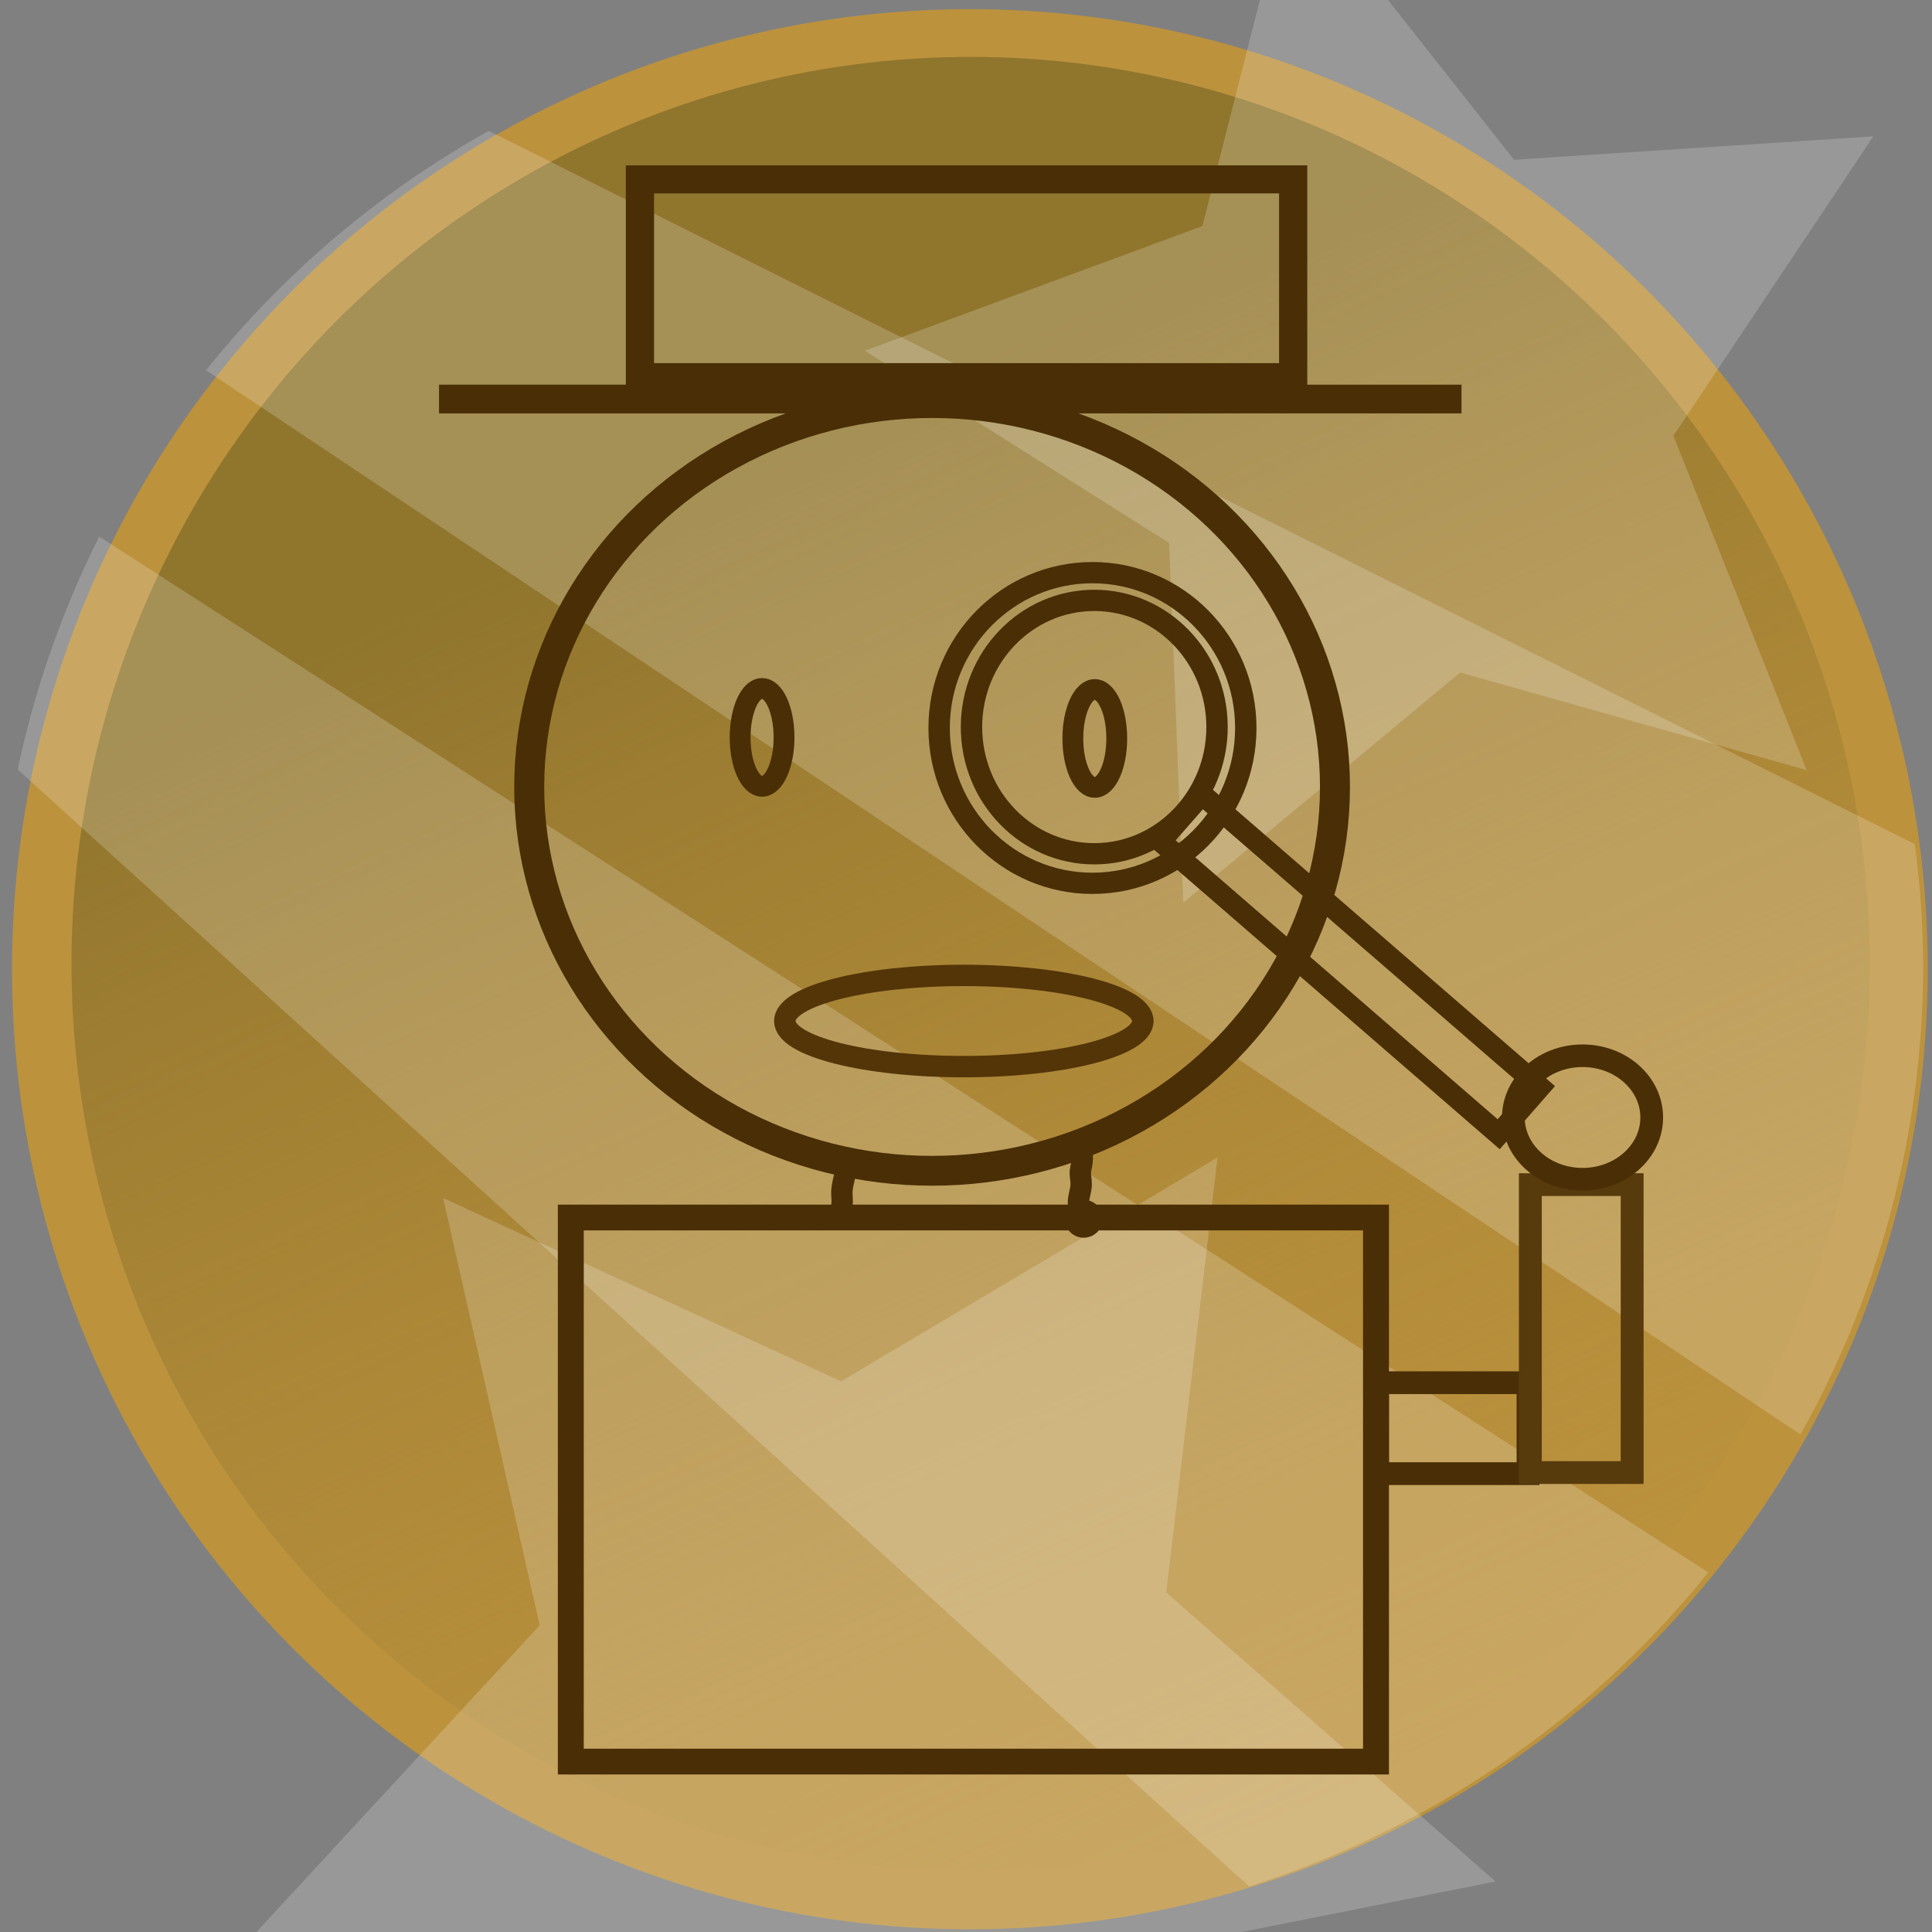 <?xml version="1.0" encoding="UTF-8" standalone="no"?>
<!-- Created with Inkscape (http://www.inkscape.org/) -->

<svg
   width="512"
   height="512"
   viewBox="0 0 512 512"
   version="1.1"
   id="svg1"
   inkscape:version="1.3.2 (091e20e, 2023-11-25, custom)"
   sodipodi:docname="succs_curieux.svg"
   xml:space="preserve"
   xmlns:inkscape="http://www.inkscape.org/namespaces/inkscape"
   xmlns:sodipodi="http://sodipodi.sourceforge.net/DTD/sodipodi-0.dtd"
   xmlns:xlink="http://www.w3.org/1999/xlink"
   xmlns="http://www.w3.org/2000/svg"
   xmlns:svg="http://www.w3.org/2000/svg"><rect x="0" y="0" width="512" height="512" fill="#808080" stroke="none"/><sodipodi:namedview
     id="namedview1"
     pagecolor="#ffffff"
     bordercolor="#000000"
     borderopacity="0.25"
     inkscape:showpageshadow="2"
     inkscape:pageopacity="0.0"
     inkscape:pagecheckerboard="0"
     inkscape:deskcolor="#d1d1d1"
     inkscape:document-units="px"
     inkscape:zoom="1.1573349"
     inkscape:cx="174.97096"
     inkscape:cy="235.45474"
     inkscape:window-width="1920"
     inkscape:window-height="974"
     inkscape:window-x="-11"
     inkscape:window-y="-11"
     inkscape:window-maximized="1"
     inkscape:current-layer="layer1" /><defs
     id="defs1"><linearGradient
       id="linearGradient9"
       inkscape:collect="always"><stop
         style="stop-color:#90752d;stop-opacity:1;"
         offset="0.086"
         id="stop9" /><stop
         style="stop-color:#bc923d;stop-opacity:0;"
         offset="1"
         id="stop10" /></linearGradient><linearGradient
       inkscape:collect="always"
       xlink:href="#linearGradient9"
       id="linearGradient8"
       x1="294.329"
       y1="33.546"
       x2="493.694"
       y2="480.672"
       gradientUnits="userSpaceOnUse" /><inkscape:path-effect
       effect="spiro"
       id="path-effect16"
       is_visible="true"
       lpeversion="1" /><inkscape:path-effect
       effect="spiro"
       id="path-effect15"
       is_visible="true"
       lpeversion="1" /></defs><g
     inkscape:label="Calque 1"
     inkscape:groupmode="layer"
     id="layer1"><ellipse
       style="fill:#bc923d;fill-opacity:1;stroke-width:1.057"
       id="ellipse7"
       cx="257.028"
       cy="256.852"
       rx="253.849"
       ry="254.431" /><ellipse
       style="fill:url(#linearGradient8);fill-opacity:1;stroke-width:0.995"
       id="path1"
       cx="257.233"
       cy="255.427"
       rx="238.285"
       ry="240.35" /><path
       id="path5"
       style="fill:#ffffff;fill-opacity:0.195;stroke-width:4.3;stroke-dasharray:none"
       d="M 129.527 34.689 A 255.591 255.248 0 0 0 54.596 98.133 L 477.145 380.135 A 255.591 255.248 0 0 0 509.674 256.85 A 255.591 255.248 0 0 0 507.439 223.707 L 129.527 34.689 z M 26.297 142.207 A 255.591 255.248 0 0 0 4.705 203.941 L 331.021 499.922 A 255.591 255.248 0 0 0 452.715 416.703 L 26.297 142.207 z " /><path
       sodipodi:type="star"
       style="fill:#ffffff;fill-opacity:0.195"
       id="path6"
       inkscape:flatsided="false"
       sodipodi:sides="5"
       sodipodi:cx="134.24135"
       sodipodi:cy="89.451706"
       sodipodi:r1="143.65765"
       sodipodi:r2="71.828835"
       sodipodi:arg1="-0.52359878"
       sodipodi:arg2="0.10471976"
       inkscape:rounded="0"
       inkscape:randomized="0"
       d="M 258.653,17.623 205.677,96.96 241,185.577 149.175,159.711 75.811,220.69 72.036,125.366 -8.629,74.435 80.862,41.389 104.373,-51.067 163.457,23.833 Z"
       inkscape:transform-center-x="9.2297527"
       inkscape:transform-center-y="-4.6402964"
       transform="translate(237.787,18.515)" /><path
       sodipodi:type="star"
       style="fill:#ffffff;fill-opacity:0.195"
       id="path7"
       inkscape:flatsided="false"
       sodipodi:sides="5"
       sodipodi:cx="227.45644"
       sodipodi:cy="453.35986"
       sodipodi:r1="174.81958"
       sodipodi:r2="87.409805"
       sodipodi:arg1="0.26179939"
       sodipodi:arg2="0.89011792"
       inkscape:rounded="0"
       inkscape:randomized="0"
       d="M 396.319,498.606 282.465,521.29 236.606,627.94 179.85,526.668 64.248,516.01 143.025,430.737 117.439,317.5 222.882,366.07 322.67,306.744 309.061,422.035 Z"
       inkscape:transform-center-x="-2.8273046"
       inkscape:transform-center-y="13.98198" /><g
       inkscape:label="Calque 1"
       id="layer1-7"
       transform="matrix(0.892,0,0,0.887,9.486,3.337)"><ellipse
         style="fill:#010000;fill-opacity:0;stroke:#492e06;stroke-width:8.907;stroke-dasharray:none;stroke-opacity:1"
         id="path1-5"
         cx="266.289"
         cy="231.352"
         rx="119.693"
         ry="114.686" /><rect
         style="fill:#010000;fill-opacity:0;stroke:#492e06;stroke-width:7.699;stroke-opacity:1;stroke-dasharray:none"
         id="rect2"
         width="239.221"
         height="162.556"
         x="158.95"
         y="359.995" /><ellipse
         style="fill:#010000;fill-opacity:0;stroke:#492e06;stroke-width:6.35;stroke-opacity:1;stroke-dasharray:none"
         id="path4"
         cx="314.469"
         cy="213.468"
         rx="36.474"
         ry="37.854" /><rect
         style="fill:#010000;fill-opacity:0;stroke:#492e06;stroke-width:6.35;stroke-opacity:1;stroke-dasharray:none"
         id="rect5"
         width="133.218"
         height="18.655"
         x="414.614"
         y="-51.448"
         transform="rotate(41.06)" /><ellipse
         style="fill:#010000;fill-opacity:0;stroke:#492e06;stroke-width:6.185;stroke-opacity:1;stroke-dasharray:none"
         id="path5-9"
         cx="215.778"
         cy="216.547"
         rx="6.521"
         ry="14.625" /><ellipse
         style="fill:#010000;fill-opacity:0;stroke:#492e06;stroke-width:6.185;stroke-opacity:1;stroke-dasharray:none"
         id="ellipse5"
         cx="314.627"
         cy="216.864"
         rx="6.521"
         ry="14.625" /><ellipse
         style="fill:#010000;fill-opacity:0;stroke:#543508;stroke-width:6.387;stroke-opacity:1;stroke-dasharray:none"
         id="path6-2"
         cx="275.715"
         cy="301.289"
         rx="53.179"
         ry="13.625" /><rect
         style="fill:#010000;fill-opacity:0;stroke:#492e06;stroke-width:5;stroke-opacity:1"
         id="rect8"
         width="298.766"
         height="3.577"
         x="122.302"
         y="113.667" /><rect
         style="fill:#010000;fill-opacity:0;stroke:#492e06;stroke-width:8.374;stroke-opacity:1;stroke-dasharray:none"
         id="rect9"
         width="194.076"
         height="59.091"
         x="179.487"
         y="49.83" /><rect
         style="fill:#010000;fill-opacity:0;stroke:#492e06;stroke-width:6.799;stroke-opacity:1;stroke-dasharray:none"
         id="rect10"
         width="44.738"
         height="27.168"
         x="398.608"
         y="409.35" /><rect
         style="fill:#010000;fill-opacity:0;stroke:#573b0d;stroke-width:6.799;stroke-opacity:1;stroke-dasharray:none"
         id="rect11"
         width="30.248"
         height="86.032"
         x="444.026"
         y="350.169" /><ellipse
         style="fill:#010000;fill-opacity:0;stroke:#492e06;stroke-width:6.75;stroke-opacity:1;stroke-dasharray:none"
         id="path11"
         cx="459.534"
         cy="330.11"
         rx="20.552"
         ry="18.446" /><path
         style="fill:#010000;fill-opacity:0;stroke:#492e06;stroke-width:6.35;stroke-opacity:1;stroke-dasharray:none"
         d="m 240.984,343.377 c -0.16,1.491 -0.402,2.973 -0.725,4.437 -0.32,1.454 -0.721,2.904 -0.77,4.392 -0.03,0.899 0.07,1.797 0.087,2.696 0.017,0.899 -0.053,1.819 -0.404,2.647 -0.122,0.288 -0.276,0.561 -0.4,0.848 -0.124,0.287 -0.219,0.594 -0.211,0.906 0.004,0.156 0.034,0.313 0.096,0.456 0.062,0.144 0.156,0.274 0.279,0.371 0.122,0.097 0.273,0.16 0.429,0.171 0.156,0.011 0.316,-0.032 0.441,-0.126 0.095,-0.071 0.168,-0.171 0.208,-0.283 0.04,-0.112 0.046,-0.236 0.018,-0.351"
         id="path15"
         inkscape:path-effect="#path-effect15"
         inkscape:original-d="m 240.98399,343.37674 c -0.63021,7.35224 0.22048,0.59013 -0.7245,4.43745 -0.35455,1.44347 -0.48378,2.93358 -0.76979,4.39218 -0.37927,1.93426 -0.66948,3.3791 -0.31697,5.34306 0.014,0.0782 0.46611,2.79408 0.63394,2.62624 0.045,-0.045 -0.0391,-0.36839 0.22641,-0.63392" /><path
         style="fill:#010000;fill-opacity:0;stroke:#492e06;stroke-width:6.35;stroke-opacity:1;stroke-dasharray:none"
         d="m 310.763,340.252 c 0.217,1.379 0.186,2.797 -0.091,4.166 -0.11,0.543 -0.258,1.079 -0.317,1.63 -0.144,1.34 0.242,2.682 0.226,4.03 -0.008,0.701 -0.125,1.397 -0.272,2.083 -0.156,0.733 -0.347,1.46 -0.454,2.202 -0.107,0.742 -0.13,1.506 0.046,2.235 0.049,0.204 0.114,0.404 0.14,0.612 0.026,0.208 0.009,0.429 -0.095,0.61 -0.039,0.067 -0.089,0.129 -0.111,0.204 -0.011,0.037 -0.014,0.077 -0.004,0.115 0.01,0.037 0.035,0.072 0.069,0.089 0.018,0.009 0.038,0.013 0.058,0.014 0.02,5e-4 0.04,-0.003 0.059,-0.008 0.038,-0.011 0.074,-0.032 0.109,-0.051 0.498,-0.273 1.091,-0.368 1.649,-0.266 0.558,0.102 1.079,0.402 1.448,0.833 0.369,0.431 0.584,0.992 0.598,1.559 0.014,0.568 -0.172,1.138 -0.519,1.588 -0.347,0.449 -0.851,0.775 -1.404,0.905 -0.553,0.13 -1.149,0.065 -1.66,-0.183 -0.511,-0.247 -0.933,-0.675 -1.173,-1.189 -0.241,-0.514 -0.298,-1.112 -0.161,-1.662"
         id="path16"
         inkscape:path-effect="#path-effect16"
         inkscape:original-d="m 310.76254,340.25241 c -0.0302,1.38859 0.007,2.78027 -0.0906,4.16577 -0.0388,0.55218 -0.26832,1.07869 -0.31697,1.63009 -0.117,1.32595 0.18403,2.71653 0.2264,4.02993 0.0242,0.75147 -0.19881,1.3396 -0.27169,2.08289 -0.14415,1.47032 -0.27951,2.96527 -0.40753,4.43745 -0.0361,0.41475 0.0796,0.81125 0.0453,1.22257 -0.0166,0.19955 -0.077,0.21694 -0.0453,0.40752 0.0127,0.0759 0.28083,-0.0997 0.22641,-0.0453 -0.23397,0.23396 -1.2226,1.0201 -1.2226,1.5848" /><ellipse
         style="fill:#010000;fill-opacity:0;stroke:#492e06;stroke-width:6.35;stroke-opacity:1;stroke-dasharray:none"
         id="path17"
         cx="313.932"
         cy="213.74"
         rx="45.553"
         ry="46.412" /></g></g></svg>
